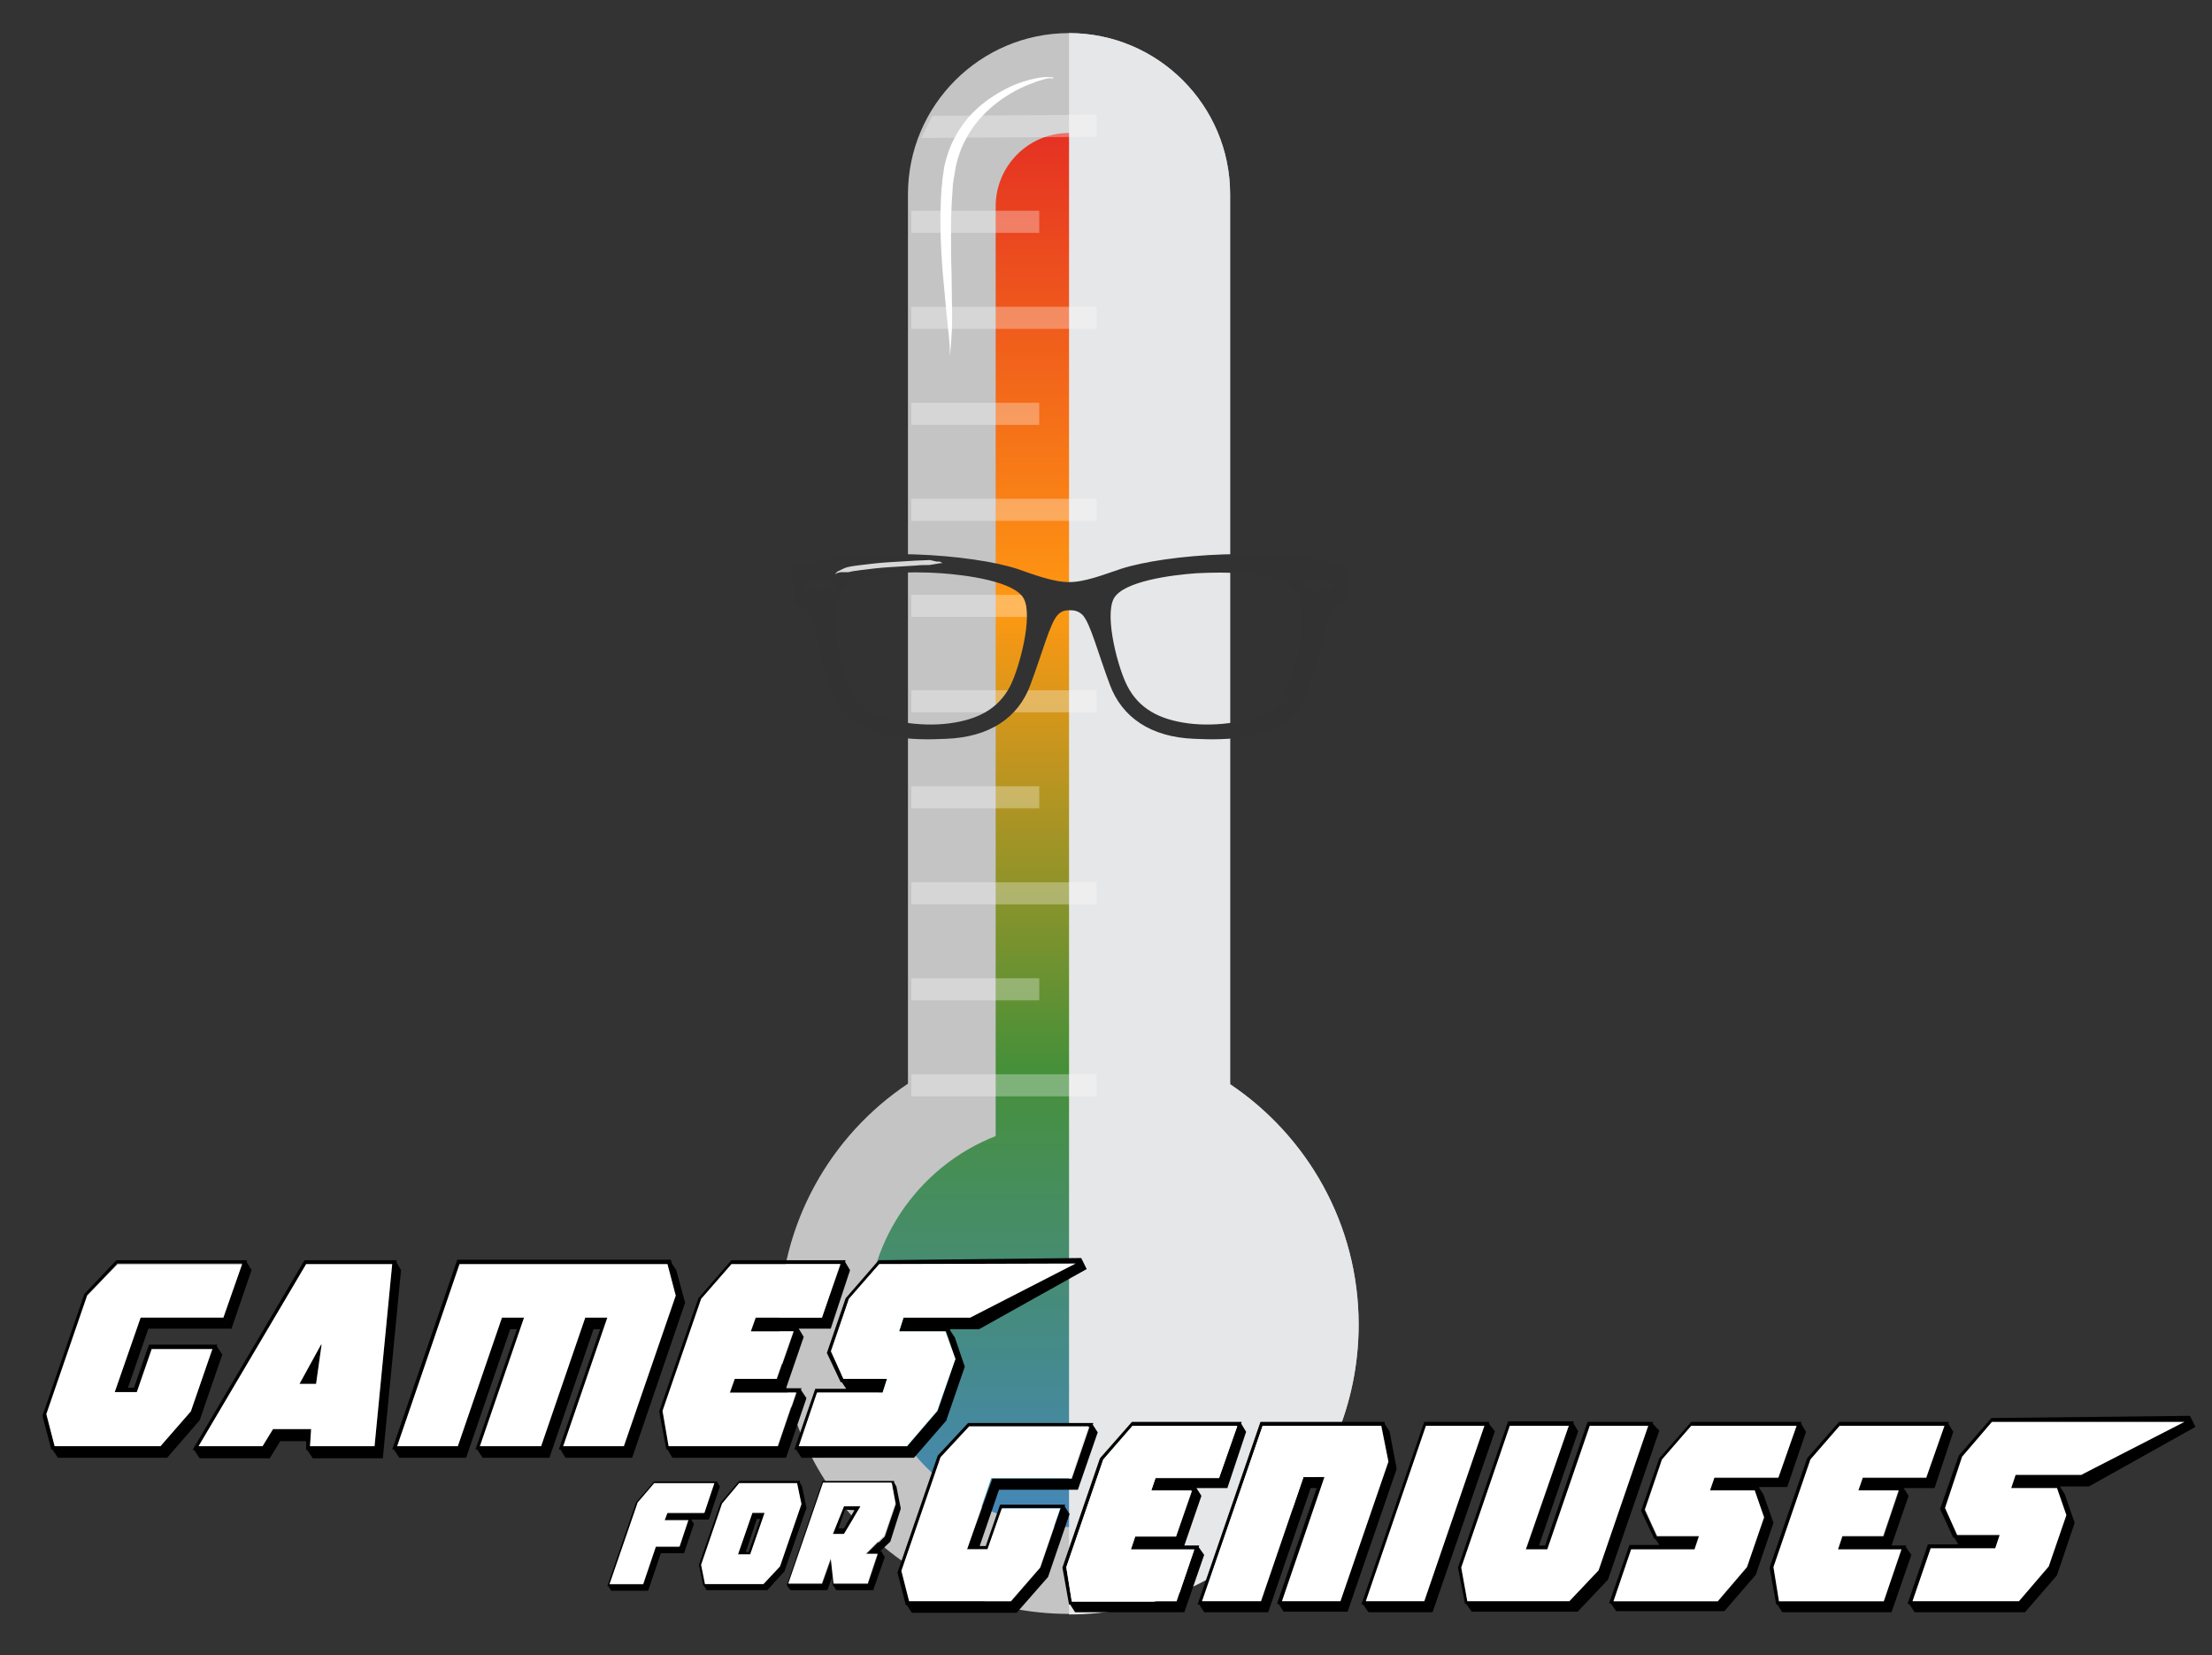 <?xml version="1.0" encoding="utf-8"?>
<!-- Generator: Adobe Illustrator 21.1.0, SVG Export Plug-In . SVG Version: 6.00 Build 0)  -->
<svg version="1.1" xmlns="http://www.w3.org/2000/svg" xmlns:xlink="http://www.w3.org/1999/xlink" x="0px" y="0px"
	 viewBox="0 0 401 300" style="enable-background:new 0 0 401 300;" xml:space="preserve">
<rect x="0" y="0" width="401" height="300" fill="#333333" stroke="none"/>
<style type="text/css">
	.st0{display:none;}
	.st1{display:inline;fill:#C69C6D;}
	.st2{fill:#C4C4C4;}
	.st3{fill:url(#SVGID_1_);}
	.st4{fill:#E6E7E8;}
	.st5{fill:#FFFFFF;}
	.st6{opacity:0.31;}
	.st7{fill:#323232;}
	.st8{opacity:0.81;}
</style>
<g id="Layer_3" class="st0">
	<rect class="st1" width="401" height="300"/>
</g>
<g id="Layer_1">
	<g>
		<g>
			<path class="st2" d="M223,196.5V35.2C223,19.1,209.9,6,193.8,6c-16.1,0-29.2,13.1-29.2,29.2v161.2c-14.1,9.4-23.3,25.5-23.3,43.6
				c0,29,23.5,52.5,52.5,52.5c29,0,52.5-23.5,52.5-52.5C246.3,221.9,237,205.9,223,196.5z"/>
			<linearGradient id="SVGID_1_" gradientUnits="userSpaceOnUse" x1="193.756" y1="276.753" x2="193.756" y2="24.025">
				<stop  offset="0" style="stop-color:#4587BB"/>
				<stop  offset="0.33" style="stop-color:#469039"/>
				<stop  offset="0.66" style="stop-color:#FF9812"/>
				<stop  offset="1" style="stop-color:#E53123"/>
			</linearGradient>
			<path class="st3" d="M207.1,205.8V37.4c0-7.4-6-13.3-13.3-13.3h0c-7.4,0-13.3,6-13.3,13.3v168.5c-14.1,5.5-24,19.6-23.3,35.8
				c0.8,18.7,16,34,34.6,35c21.2,1.1,38.8-15.7,38.8-36.7C230.5,224.5,220.8,211.2,207.1,205.8z"/>
			<path class="st4" d="M246.3,240.1c0-18.2-9.3-34.2-23.3-43.6V35.2C223,19.1,209.9,6,193.8,6v286.6
				C222.8,292.6,246.3,269.1,246.3,240.1z"/>
		</g>
		<g>
			<path class="st5" d="M190.9,14.4c0.1-0.1,0-0.1-0.1-0.2c-0.1,0-0.2,0-0.2,0c-0.2,0-0.3,0-0.5,0c-0.3,0-0.6,0.1-0.9,0.2
				c-0.6,0.2-1.2,0.3-1.8,0.6c-1.2,0.4-2.3,0.9-3.4,1.5c-2.2,1.2-4.2,2.7-5.9,4.5c-1.7,1.8-3,3.9-3.9,6.1c-0.4,1.1-0.8,2.3-1,3.5
				c-0.1,0.6-0.2,1.2-0.3,1.8c-0.1,0.6-0.2,1.2-0.2,1.9c-0.2,2.5-0.3,5-0.3,7.5c0,2.5,0,5.1,0.1,7.6l0.1,7.6c0,1.3,0,2.6-0.1,3.8
				c-0.1,1.3-0.1,2.6-0.4,3.8c0.2-1.3,0-2.5-0.1-3.8l-0.4-3.8c-0.2-2.5-0.5-5.1-0.7-7.6c-0.4-5.1-0.6-10.2-0.2-15.4
				c0.1-0.6,0.1-1.3,0.2-1.9c0.1-0.7,0.2-1.3,0.3-2c0.3-1.3,0.7-2.6,1.2-3.8c1.1-2.4,2.6-4.7,4.6-6.5c1.9-1.8,4.2-3.2,6.6-4.3
				c1.2-0.5,2.4-0.9,3.7-1.2c0.6-0.1,1.3-0.3,1.9-0.3c0.3,0,0.6-0.1,1,0c0.2,0,0.3,0,0.5,0c0.1,0,0.2,0,0.2,0.1
				C190.9,14.2,191,14.3,190.9,14.4z"/>
		</g>
		<g class="st6">
			<polygon class="st5" points="198.8,24.8 167,25 169,21 198.8,20.8 			"/>
			<rect x="165.2" y="38.2" class="st5" width="23.2" height="4"/>
			<rect x="165.2" y="55.6" class="st5" width="33.6" height="4"/>
			<rect x="165.2" y="73" class="st5" width="23.2" height="4"/>
			<rect x="165.2" y="90.4" class="st5" width="33.6" height="4"/>
			<rect x="165.2" y="107.8" class="st5" width="23.2" height="4"/>
			<rect x="165.2" y="125.1" class="st5" width="33.6" height="4"/>
			<rect x="165.2" y="142.5" class="st5" width="23.2" height="4"/>
			<rect x="165.2" y="159.9" class="st5" width="33.6" height="4"/>
			<rect x="165.2" y="177.3" class="st5" width="23.2" height="4"/>
			<rect x="165.2" y="194.7" class="st5" width="33.6" height="4"/>
		</g>
		<g>
			<path class="st7" d="M203.2,103.1c-3,1-6.5,2.4-9.4,2.4s-6.5-1.4-9.4-2.4c-8-2.6-28.1-4.3-40.8-0.3l0.4,7c0,0,2.3-0.5,3.1,2
				c0.8,2.5,2.5,13,5.8,17.1c4,5.1,12.7,5.3,18.6,5c7.9-0.3,13.1-3.8,15.3-9.8c2.2-5.9,3.5-11,4.9-12.6c0.8-0.9,1.6-0.9,2.3-0.9
				c0.7,0,1.5,0.1,2.3,0.9c1.4,1.6,2.7,6.7,4.9,12.6c2.2,5.9,7.4,9.5,15.3,9.8c5.9,0.3,14.5,0.1,18.6-5c3.2-4.1,5-14.6,5.8-17.1
				c0.8-2.5,3.1-2,3.1-2l0.4-7C231.3,98.8,211.2,100.5,203.2,103.1z M145.8,106.2c0-0.5,1.3-0.9,2.9-0.9c1.6,0,2.9,0.4,2.9,0.9
				c0,0.5-1.3,0.9-2.9,0.9C147.1,107.1,145.8,106.7,145.8,106.2z M183.1,124.4c-2.1,4-5.7,6-11,6.7c-5.3,0.7-11.7-0.4-15-2.3
				c-2.8-1.7-4.2-7-4.9-10.3c-0.7-3.2-1.9-10.2,1.4-12.5c3.3-2.3,11.6-2.5,17.1-2.1c4.2,0.3,13.2,1.4,14.9,4.6
				C187.3,111.7,184.8,121.1,183.1,124.4z M235.3,118.5c-0.7,3.2-2.1,8.6-4.9,10.3c-3.2,1.9-9.6,3-15,2.3c-5.3-0.7-8.9-2.7-11-6.7
				c-1.7-3.2-4.2-12.6-2.5-15.9c1.7-3.2,10.7-4.3,14.9-4.6c5.5-0.3,13.8-0.2,17.1,2.1C237.2,108.3,236,115.3,235.3,118.5z
				 M238.8,107.1c-1.6,0-2.9-0.4-2.9-0.9c0-0.5,1.3-0.9,2.9-0.9c1.6,0,2.9,0.4,2.9,0.9C241.7,106.7,240.4,107.1,238.8,107.1z"/>
			<g class="st8">
				<path class="st5" d="M170.9,102.1c-0.2-0.1-0.4,0-0.6,0c-0.2,0-0.4,0.1-0.6,0.1l-1.2,0.2c-0.8,0-1.6,0-2.5,0.1
					c-1.6,0.1-3.3,0.2-4.9,0.3c-1.6,0.1-3.3,0.3-4.9,0.5c-0.8,0.1-1.6,0.2-2.4,0.4c-0.4,0-0.8,0-1.2,0c-0.2,0-0.4,0-0.6,0.1
					c-0.2,0-0.4,0.1-0.5,0.3c-0.1-0.2,0.2-0.4,0.3-0.5c0.2-0.1,0.4-0.2,0.6-0.3c0.4-0.2,0.8-0.4,1.2-0.5c0.8-0.2,1.7-0.3,2.5-0.4
					c1.7-0.2,3.3-0.4,5-0.5c1.7-0.1,3.3-0.2,5-0.3c0.8,0,1.7-0.1,2.5-0.1c0.4,0.1,0.8,0.2,1.3,0.3
					C170.1,101.7,170.6,101.8,170.9,102.1z"/>
			</g>
		</g>
	</g>
	<g>
		<g>
			<g>
				<path d="M41.9,241l3.7-10.8l-0.9-1.5l0.1-0.3H21.1l-5.8,6.1l-7.6,22.1l1.6,6.1h0.2l1,1.5h19.8l5.9-6.8l4.1-11.9l-1-1.5l0.1-0.3
					H27l-2.7,7.8h-1.1l3.7-10.7H41.9z M20.8,252.3h4l2.7-7.8h11l-3.9,11.2l-5.5,6.3H9.9l-1.5-5.8l7.4-21.5l5.5-5.8h22.6l-3.4,9.8
					h-15L20.8,252.3z"/>
				<polygon class="st5" points="25.5,238.8 20.8,252.3 24.8,252.3 27.5,244.5 38.5,244.5 34.6,255.8 29.1,262.1 9.9,262.1 
					8.4,256.3 15.8,234.8 21.3,229.1 43.9,229.1 40.5,238.8 				"/>
			</g>
			<path d="M58.2,243.8l-3.9,7.1h3L58.2,243.8L58.2,243.8z M58.2,243.8l-3.9,7.1h3L58.2,243.8L58.2,243.8z M71.9,228.8L71.9,228.8
				l0-0.4H55.2l-20.3,34.4h0.3l1,1.5h12.7l1.9-3.1h4.7l0,1.6h0.2l1,1.5h12.7l3.3-34.1L71.9,228.8z M67.9,262.1H56.2l0.2-3.1h-6.9
				l-1.9,3.1H36l19.5-33h15.6L67.9,262.1z M57.3,250.8l1-7.1h-0.1l-3.9,7.1H57.3z M58.2,243.8l-3.9,7.1h3L58.2,243.8L58.2,243.8z
				 M58.2,243.8l-3.9,7.1h3L58.2,243.8L58.2,243.8z"/>
			<path class="st5" d="M55.5,229.1l-19.5,33h11.6l1.9-3.1h6.9l-0.2,3.1h11.7l3.2-33H55.5z M57.3,250.8h-3l3.9-7.1h0.1L57.3,250.8z"
				/>
			<path d="M122.6,230.2l-0.8-1.2v0l-0.2-0.7H82.9l-11.8,34.4h0.3l1,1.5h12.1l8-23.3h1.2l-7.5,21.8h0.3l1,1.5h12.1l8-23.3h1.2
				l-7.5,21.8h0.3l0.9,1.5h12.1l9.6-28.1L122.6,230.2z M113.1,262.1h-11l8-23.3h-4l-8,23.3H87l8-23.3h-4l-8,23.3H72l11.4-33H121
				l1.5,5.8L113.1,262.1z"/>
			<polygon class="st5" points="122.5,234.8 113.1,262.1 102.1,262.1 110.1,238.8 106.1,238.8 98.1,262.1 87,262.1 95,238.8 
				91,238.8 83,262.1 72,262.1 83.3,229.1 121,229.1 			"/>
			<path d="M154.1,230.2l-0.9-1.5l0.1-0.3h-20.7l-6,6.9l-7.1,20.5l1.3,6.9h0.2l0.9,1.5h20.6l3.7-10.8l-1-1.5l0.1-0.3h-2.8l3.2-9.3
				l-0.9-1.5h5.8L154.1,230.2z M137,238.8l-0.8,2.5h7.7l-3,8.6h-7.7l-0.8,2.5h12l-3.3,9.7h-19.8l-1.1-6.4l7-20.3l5.5-6.3h19.7
				l-3.4,9.7H137z"/>
			<polygon class="st5" points="137,238.8 136.1,241.3 143.8,241.3 140.8,249.9 133.2,249.9 132.3,252.4 144.3,252.4 141,262.1 
				121.2,262.1 120.1,255.7 127.1,235.4 132.6,229.1 152.3,229.1 149,238.8 			"/>
			<g>
				<path d="M197,230l-1-2l-36.7,0.4l-6,6.9l-3.4,9.9l2.5,5.3h0.2l0.8,1.2h-5.6l-3.8,11h0.3l1,1.5h20.4l5.9-6.8l0-0.1l0.2-0.6l3.1-9
					l-1.8-5.3l-0.8-1.2l-0.1-0.3h5.3L197,230z M163.8,238.8l-0.8,2.5h8.5l1.7,5l-3.2,9.4l-5.5,6.4h-19.6l3.3-9.7H160l0.8-2.5h-7.9
					l-2.3-5l3.3-9.5l5.5-6.3h19.8l-3.4,9.7H163.8z"/>
				<polygon class="st5" points="163.8,238.8 163,241.3 171.4,241.3 173.2,246.3 169.9,255.7 164.4,262.1 144.8,262.1 148.1,252.4 
					160,252.4 160.8,249.9 152.9,249.9 150.7,244.9 153.9,235.4 159.4,229.1 195,229 175.9,238.8 				"/>
			</g>
		</g>
		<g>
			<path d="M130.5,269.4l-0.5-0.8l0.1-0.1h-11.5l-3.3,3.8l-5.2,15.2h0.2l0.5,0.8h6.7l2.3-6.8h4.2l1.8-5.3l-0.5-0.8h3.2L130.5,269.4z
				 M121,274.2l-0.5,1.4h4.2l-1.6,4.8h-4.2l-2.3,6.8h-6.1l5.1-14.8l3-3.5h10.9l-1.9,5.4H121z"/>
			<polygon class="st5" points="121,274.2 120.5,275.5 124.8,275.5 123.2,280.3 118.9,280.3 116.6,287.1 110.5,287.1 115.6,272.3 
				118.6,268.8 129.5,268.8 127.7,274.2 			"/>
			<path d="M136.4,274.1l-2.6,7.5h2.2l2.6-7.5H136.4z M135.8,281.3h-0.6l2-6h0.6L135.8,281.3z M136.4,274.1l-2.6,7.5h2.2l2.6-7.5
				H136.4z M135.8,281.3h-0.6l2-6h0.6L135.8,281.3z M145.4,269.4l-0.4-0.7l0,0l0-0.3h-11l-3.4,4l-3.9,11.2l0.8,3.8h0.1l0.5,0.8h11
				l3.1-3.4l4-11.5L145.4,269.4z M141.4,283.9l-3,3.2h-10.6l-0.7-3.5l3.8-11.1l3.1-3.7h10.5l0.7,3.8L141.4,283.9z M133.8,281.7h2.2
				l2.6-7.5h-2.2L133.8,281.7z M137.8,275.3l-2.1,6h-0.6l2-6H137.8z"/>
			<path class="st5" d="M144.5,268.8H134l-3.1,3.7l-3.8,11.1l0.7,3.5h10.6l3-3.2l3.9-11.3L144.5,268.8z M136,281.7h-2.2l2.6-7.5h2.2
				L136,281.7z"/>
			<path d="M163.3,273.4l-0.8-4l-0.4-0.7l0,0l0-0.3h-13l-6.5,19h0.1l0.6,0.8h6.7l0.8-2.3l0.2,1.5h0.1l0.5,0.8h6.7l2.1-6l-0.5-0.8
				l0-0.2h-0.4l1.9-1.8L163.3,273.4z M157.1,281.7h2.1l-1.8,5.4h-6.2l-0.5-4.5h0l-1.6,4.5h-6.1l6.3-18.3h12.4l0.7,3.8l-2,5.9
				L157.1,281.7z M151,278h2l3-5h-3L151,278z M153.2,273.6l1.7,0.1L153,277h-1L153.2,273.6z"/>
			<path class="st5" d="M162.3,272.5l-0.7-3.8h-12.4l-6.3,18.3h6.1l1.6-4.5h0l0.5,4.5h6.2l1.8-5.4h-2.1l3.3-3.3L162.3,272.5z
				 M153,278h-2l2-5h3L153,278z"/>
		</g>
		<g>
			<path d="M225.9,259.5L225,258l0.1-0.3h-19.9l-5.8,6.6l-6.8,19.8l1.2,6.7h0.2l0.9,1.4h19.8l3.6-10.4l-1-1.4l0.1-0.3h-2.7l3.1-9
				l-0.9-1.4h5.6L225.9,259.5z M209.5,267.8l-0.8,2.4h7.4l-2.9,8.3h-7.4l-0.8,2.4h11.5l-3.2,9.4h-19l-1-6.2l6.7-19.5l5.3-6.1h19
				l-3.3,9.4H209.5z"/>
			<polygon class="st5" points="209.5,267.8 208.7,270.1 216,270.1 213.2,278.4 205.8,278.4 205,280.8 216.5,280.8 213.3,290.2 
				194.3,290.2 193.3,284 200,264.5 205.3,258.4 224.3,258.4 221,267.8 			"/>
			<path d="M251.9,259.4l-0.8-1.2l0,0l-0.1-0.5h-22.5l-11.4,33.1h0.3l0.9,1.4h11.6l7.7-22.5h1.1l-7.2,21h0.3l0.9,1.4h11.6l8.9-25.9
				L251.9,259.4z M243,290.2h-10.6l7.7-22.5h-3.8l-7.7,22.5h-10.6l10.9-31.8h21.5l1.3,6.5L243,290.2z"/>
			<polygon class="st5" points="251.7,264.9 243,290.2 232.4,290.2 240.1,267.7 236.3,267.7 228.6,290.2 217.9,290.2 228.9,258.4 
				250.4,258.4 			"/>
			<path d="M269.9,258l0.1-0.3h-11.8l-11.4,33.1h0.3l1,1.4h11.6l11.3-32.8L269.9,258z M258.2,290.2h-10.6l10.9-31.8h10.6
				L258.2,290.2z"/>
			<polygon class="st5" points="269.1,258.4 258.2,290.2 247.6,290.2 258.5,258.4 			"/>
			<path d="M299.6,258l0.1-0.3h-11.9l-7.7,22.4h-1.1l7.1-20.7l-0.9-1.5l0.1-0.3h-11.9l-9.1,26.5l1.3,6.6h0.2l1,1.4h19.2l5.5-5.8
				l9.3-27L299.6,258z M289.8,284.6l-5.3,5.6H266l-1.1-6.1l8.9-25.7h10.6l-7.7,22.4h3.8l7.7-22.4h10.6L289.8,284.6z"/>
			<polygon class="st5" points="298.8,258.4 289.8,284.6 284.5,290.2 266,290.2 264.9,284.1 273.7,258.4 284.4,258.4 276.6,280.8 
				280.5,280.8 288.2,258.4 			"/>
			<path d="M327.4,259.5l-0.9-1.5l0.1-0.3h-20l-5.8,6.6l-3.3,9.5l2.4,5.1h0.2l0.7,1.1h-5.4l-3.7,10.6h0.3l1,1.4h19.6l5.7-6.6
				l3.2-9.4l-1.8-5.1l-0.7-1.1l-0.1-0.3h5.1L327.4,259.5z M310.8,267.8l-0.8,2.4h8.1l1.7,4.8l-3.1,9.1l-5.3,6.2h-18.9l3.2-9.4h11.4
				l0.8-2.4h-7.6l-2.2-4.8l3.1-9.1l5.3-6.1h19.1l-3.3,9.4H310.8z"/>
			<polygon class="st5" points="310.8,267.8 310,270.1 318.1,270.1 319.8,275 316.7,284 311.4,290.2 292.5,290.2 295.7,280.8 
				307.2,280.8 308,278.4 300.4,278.4 298.2,273.6 301.3,264.5 306.6,258.4 325.7,258.4 322.4,267.8 			"/>
			<path d="M354.1,259.5l-0.9-1.5l0.1-0.3h-19.9l-5.8,6.6l-6.8,19.8l1.2,6.7h0.2l0.9,1.4h19.8l3.6-10.4l-1-1.4l0.1-0.3h-2.7l3.1-9
				l-0.9-1.4h5.6L354.1,259.5z M337.7,267.8l-0.8,2.4h7.4l-2.8,8.3H334l-0.8,2.4h11.5l-3.2,9.4h-19l-1-6.2l6.7-19.5l5.3-6.1h19
				l-3.3,9.4H337.7z"/>
			<polygon class="st5" points="337.7,267.8 336.9,270.1 344.2,270.1 341.4,278.4 334,278.4 333.2,280.8 344.7,280.8 341.5,290.2 
				322.5,290.2 321.5,284 328.2,264.5 333.5,258.4 352.5,258.4 349.2,267.8 			"/>
			<g>
				<path d="M398,258.6l-1-2l-36,0.4l-5.9,6.8l-3.4,9.7l2.4,5.2h0.2l0.7,1.2h-5.5l-3.7,10.8h0.3l1,1.5h20l5.8-6.7l0,0l0.2-0.6l3-8.9
					l-1.8-5.2l-0.7-1.1l-0.1-0.3h5.2L398,258.6z M365.4,267.3l-0.8,2.4h8.3l1.7,4.9l-3.2,9.3l-5.4,6.3h-19.2l3.3-9.5h11.7l0.8-2.5
					h-7.7l-2.2-4.9l3.2-9.3l5.4-6.2h19.5l-3.3,9.5H365.4z"/>
				<polygon class="st5" points="365.4,267.3 364.6,269.7 372.9,269.7 374.6,274.6 371.4,283.9 366,290.2 346.7,290.2 350,280.6 
					361.7,280.6 362.5,278.2 354.8,278.2 352.6,273.3 355.7,264 361.1,257.7 396,257.7 377.3,267.3 				"/>
			</g>
		</g>
	</g>
	<g>
		<path d="M195.4,270l3.6-10.4l-0.9-1.4l0.1-0.3h-22.7l-5.5,5.9l-7.3,21.2l1.5,5.9h0.2l0.9,1.4h19l5.7-6.5l3.9-11.4L193,273l0.1-0.3
			h-11.8l-2.6,7.5h-1.1l3.5-10.2H195.4z M175.3,280.8h3.8l2.6-7.5h10.6l-3.7,10.8l-5.3,6.1h-18.4l-1.4-5.5l7.1-20.6l5.3-5.5h21.6
			l-3.2,9.4h-14.4L175.3,280.8z"/>
		<polygon class="st5" points="179.7,267.9 175.3,280.8 179,280.8 181.6,273.4 192.2,273.4 188.5,284.1 183.2,290.2 164.8,290.2 
			163.4,284.7 170.5,264.1 175.7,258.5 197.3,258.5 194.1,267.9 		"/>
	</g>
</g>
</svg>
